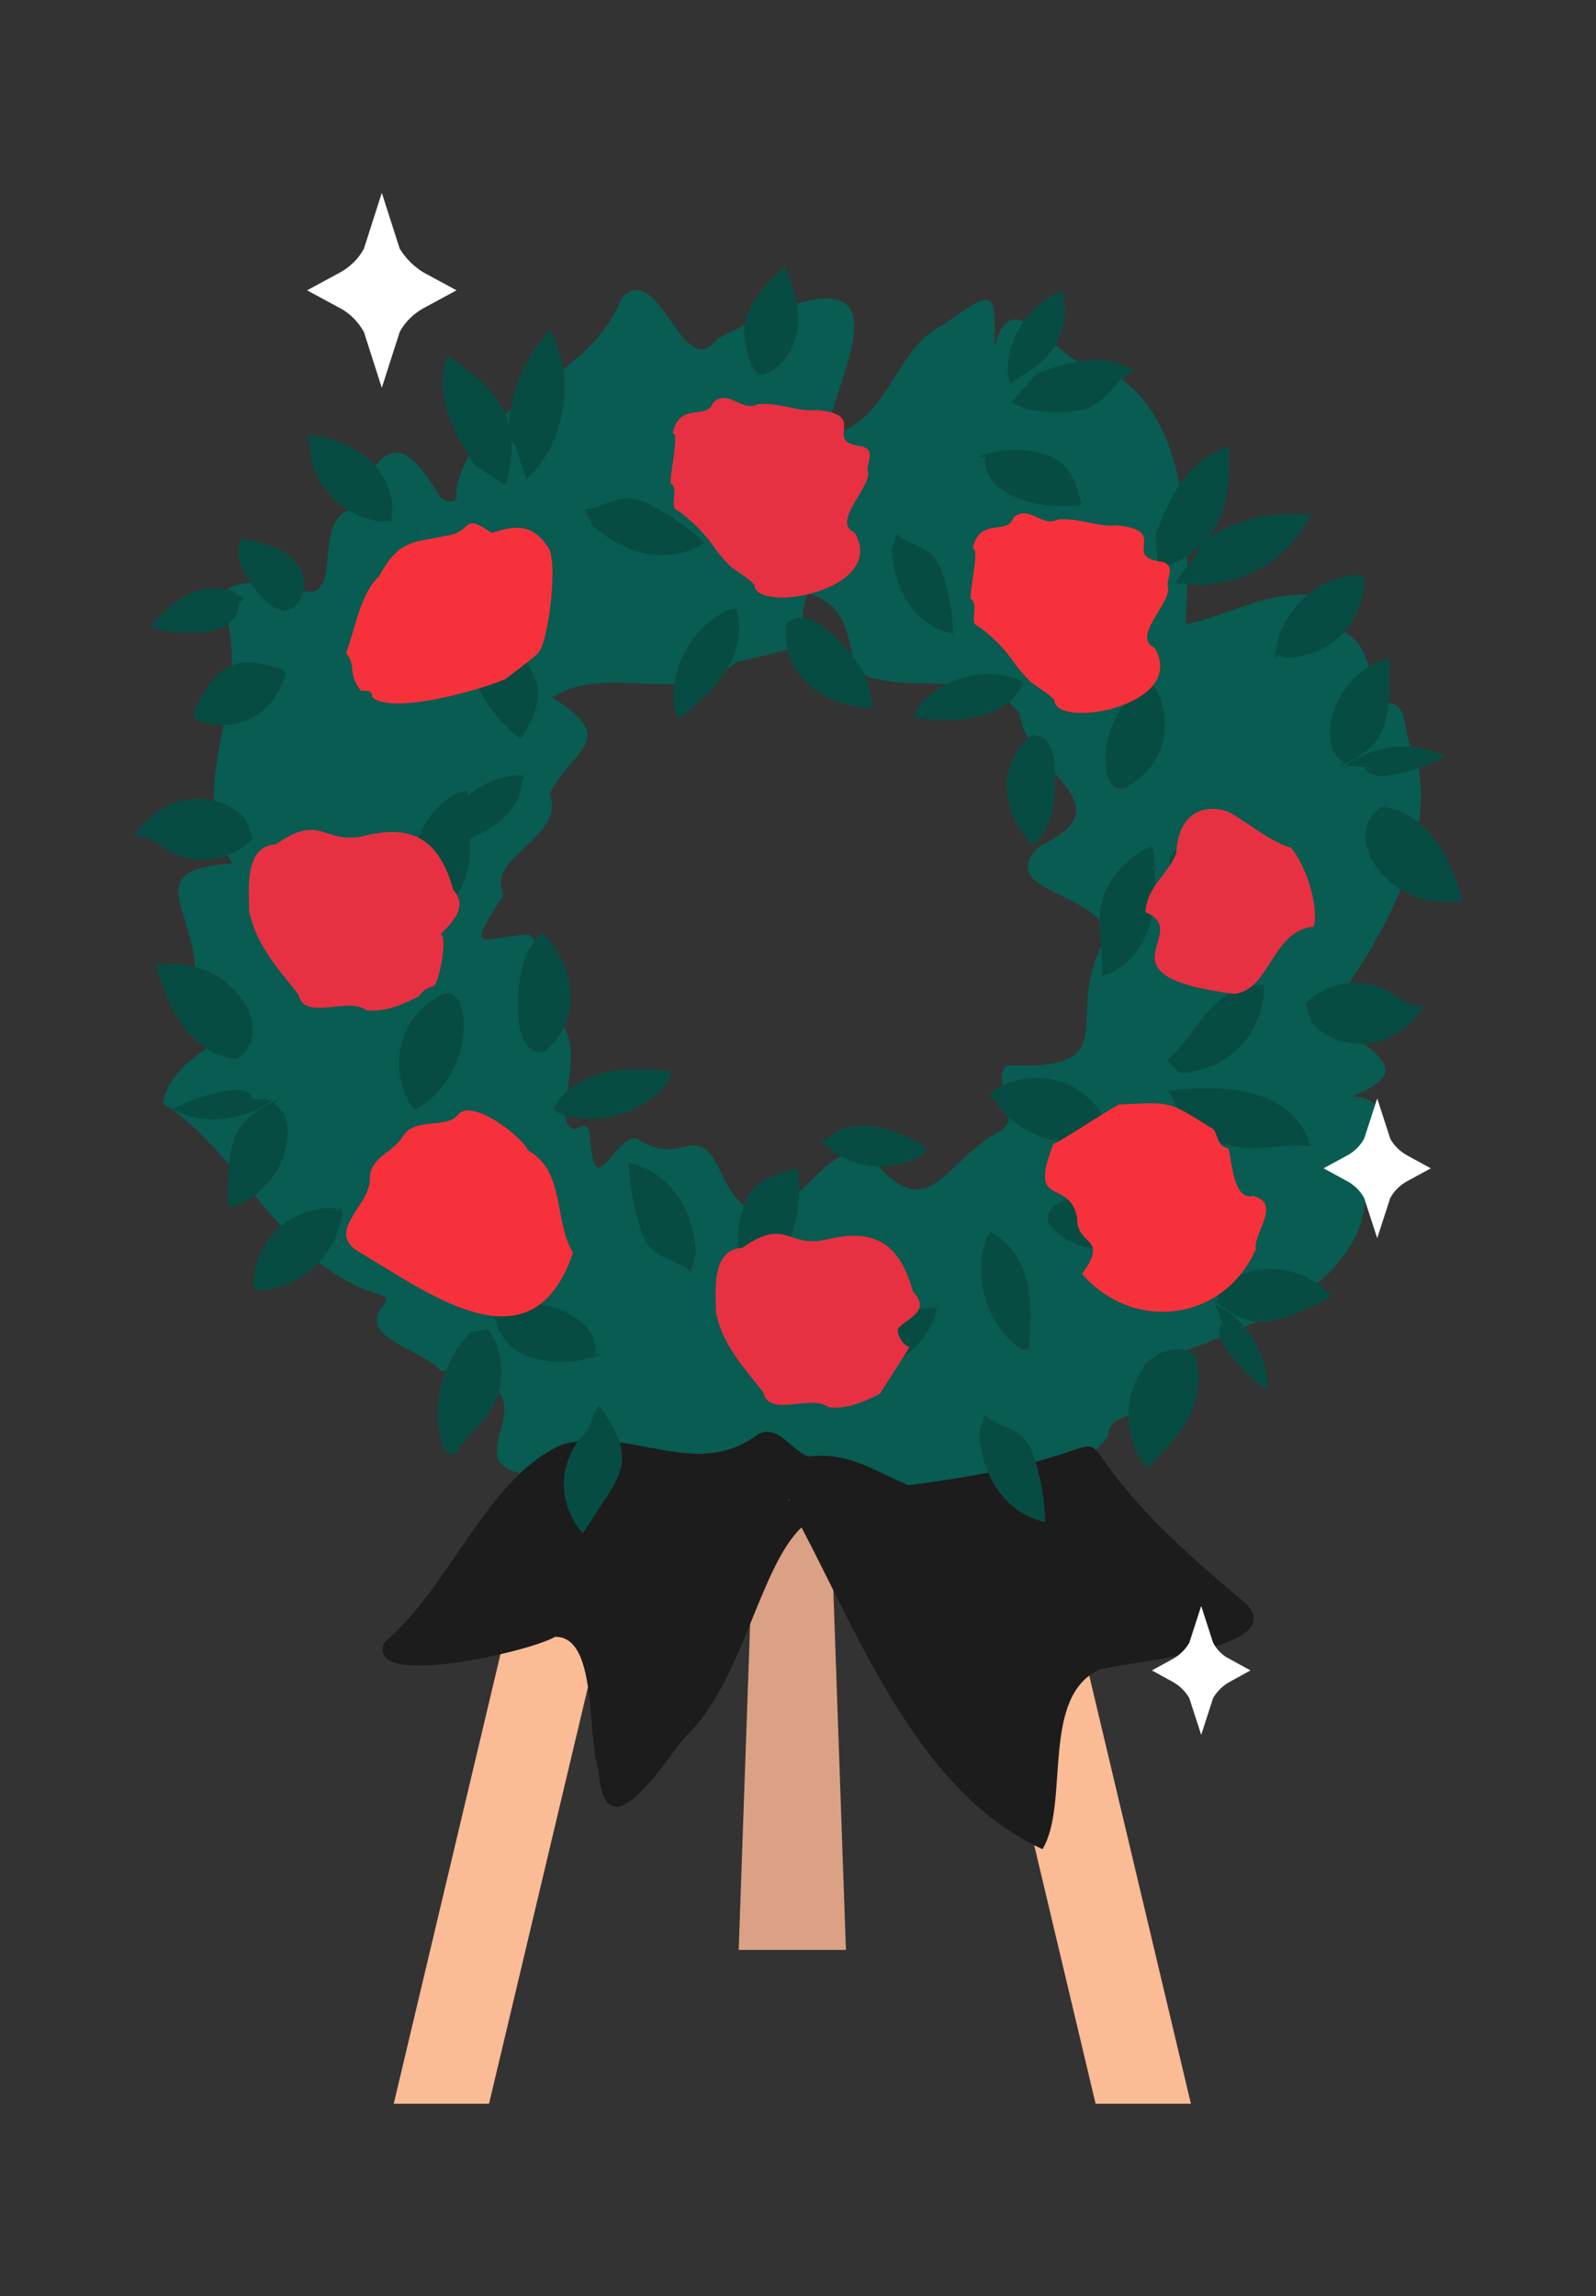 <?xml version="1.0" encoding="utf-8"?>
<!-- Generator: Adobe Illustrator 26.0.2, SVG Export Plug-In . SVG Version: 6.00 Build 0)  -->
<svg version="1.1" xmlns="http://www.w3.org/2000/svg" xmlns:xlink="http://www.w3.org/1999/xlink" x="0px" y="0px"
	 viewBox="0 0 294.7 423.9" style="enable-background:new 0 0 294.7 423.9;" xml:space="preserve">
<rect x="0" y="0" width="294.7" height="423.9" fill="#333333" stroke="none"/>
<style type="text/css">
	.st0{fill:#EEE8E3;}
	.st1{fill:#F7313B;}
	.st2{fill:#F9ADB5;}
	.st3{fill:#F8A48A;}
	.st4{fill:#FABB95;}
	.st5{fill:#065C51;}
	.st6{fill:#6C90BD;}
	.st7{fill:#7AA5D3;}
	.st8{fill:none;stroke:#136A37;stroke-width:0.674;stroke-miterlimit:10;}
	.st9{fill:#E62917;}
	.st10{fill:none;stroke:#FFFFFF;stroke-width:0.674;stroke-miterlimit:10;}
	.st11{fill:none;stroke:#FFFFFF;stroke-width:0.57;stroke-miterlimit:10;}
	.st12{fill:none;stroke:#FFFFFF;stroke-width:0.646;stroke-miterlimit:10;}
	.st13{fill:#CF6B4B;}
	.st14{fill:#054C42;}
	.st15{fill-rule:evenodd;clip-rule:evenodd;fill:#E5A1AB;}
	.st16{fill-rule:evenodd;clip-rule:evenodd;fill:#E47F62;}
	.st17{fill-rule:evenodd;clip-rule:evenodd;fill:#065C51;}
	.st18{fill-rule:evenodd;clip-rule:evenodd;fill:#F9ADB5;}
	.st19{fill-rule:evenodd;clip-rule:evenodd;fill:#FFFFFF;}
	.st20{fill-rule:evenodd;clip-rule:evenodd;fill:#6C90BD;}
	.st21{fill-rule:evenodd;clip-rule:evenodd;fill:#7AA5D3;}
	.st22{fill:#FFFFFF;}
	.st23{fill:#FEFEFE;}
	.st24{fill:#C8A38A;}
	.st25{fill:#DBA183;}
	.st26{fill:#D2B8A8;}
	.st27{fill:#E82E41;}
	.st28{fill:#2A372D;}
	.st29{fill:#E5A889;}
	.st30{fill-rule:evenodd;clip-rule:evenodd;fill:#FFC7D2;}
	.st31{fill:#EFA3AE;}
	.st32{fill:#DBA184;}
	.st33{fill:#6A90BD;}
	.st34{fill-rule:evenodd;clip-rule:evenodd;fill:#D6253F;}
	.st35{fill-rule:evenodd;clip-rule:evenodd;fill:#F7313B;}
	.st36{fill-rule:evenodd;clip-rule:evenodd;fill:#DBA184;}
	.st37{fill:#F1E1C9;}
	.st38{fill:#FDFBF9;}
	.st39{fill:#046857;}
	.st40{fill:#074C42;}
	.st41{fill:#8C5A51;}
	.st42{fill:#085C51;}
	.st43{fill:#E57F5D;}
	.st44{fill:#D36B4F;}
	.st45{fill:#1C1C1C;}
	.st46{fill:#E73143;}
	.st47{fill:#F5ABB6;}
	.st48{fill-rule:evenodd;clip-rule:evenodd;fill:#6A90BD;}
	.st49{fill:#D6253F;}
	.st50{fill:#C6A18A;}
	.st51{fill:#29372B;}
	.st52{fill:#012E60;}
	.st53{fill:#78391A;}
	.st54{fill:#F09880;}
	.st55{fill:#1C9697;}
	.st56{fill:#CE2E45;}
	.st57{fill:#ED3550;}
	.st58{fill:#D8013A;}
	.st59{fill:#F3F4F4;}
	.st60{fill:#911C36;}
	.st61{fill:#F42237;}
	.st62{fill:#D8A85D;}
	.st63{fill:#E52033;}
	.st64{fill:#434543;}
	.st65{fill:#E9E9E9;}
	.st66{opacity:0.31;}
	.st67{fill:#C6CAC6;}
	.st68{fill:#FFD2A8;}
	.st69{fill:#E08D77;}
	.st70{fill:#037C65;}
</style>
<g id="bg">
</g>
<g id="GŁOWNE_KOLORY">
</g>
<g id="COLOR_1">
</g>
<g id="COLOR_2">
</g>
<g id="insp">
</g>
<g id="Kosz_kwiatów">
</g>
<g id="Las_w_szkle">
</g>
<g id="Rośliny">
</g>
<g id="Pogrzebowe">
	<g>
		<polygon class="st32" points="141.2,223 151.4,223 156.2,360 136.4,360 		"/>
		<g>
			<polygon class="st4" points="111.1,226.7 128.7,226.7 90.3,388.4 72.7,388.4 			"/>
			<polygon class="st4" points="181.5,226.7 163.9,226.7 202.3,388.4 219.9,388.4 			"/>
		</g>
	</g>
	<g>
		<path class="st42" d="M261.4,139.3c-2.5-2.5-1-8.8-4.5-9.4c-4.9-0.6-2.5-11.8-9.9-13.6c-3.5-1.8,2.7-3.2-0.6-5.3
			c-9.4-4-20,3.1-27.5,4.2c1-16,0.7-41.8-17.2-48c-5.6,1.5-14.6-16.8-18.1-3.1c0.4-10.9-0.2-10.7-9.2-4.3c-8.7,4.3-9.5,15-18.1,19.5
			c-12.9,5.9,23.7-42.2-23.9-16.7C126,71,121.8,47.7,114.8,55c-6,15.6-27.3,19-30.6,35.5c0.7,2.5-1.4,2.5-2.9,1.3
			c-7.8-13.1-10.7-9.4-17,2.4c-6.4,2.5-1.1,16.2-8,15c-3.9-1.4-16.6-3.8-15.2,2.8c6.3,16.4-7.7,32.6,1.8,47.4
			c-17.8,1.2-6.2,8.8-6.9,21.4c1.3,3.1,6.9,8.4,6.3,10.9c-5.3,1.7-11.7,7-12.2,12c14.6,9.3,22.2,30.1,39.5,35.1
			c2,0.7,2.2,1.1,0.8,2.7c-4.1,5.7,8.1,7.8,11,11.6c25,2.8-0.6,17.5,17.1,19.3c15.3-3.6,31,3,45.3-2.7c11,5.4,23.8,9.9,36.6,9.7
			c7.8-5,18.6-6.9,24.2-14.2c0.1-5.5,9-2.7,7.4-6.9c-3.1-3.4-0.9-8.8,3.8-7.8c14.1-5.1,37.2-13.2,36.4-31.8
			c-1.3-4.6,7.8-15.8-2.6-16.3c13.5-5.2,1.8-8.5-4.3-15.3C254,174.9,265.9,156.2,261.4,139.3z M204.2,173.1
			c-8.6,14.8,4.6,24.5-18.3,23.6c-3.4,2.6,4,9.7-1.8,12.4c-10.7,6.3-12.5,17.6-23.7,4.3c-9.7-4.9-17.2,23-27,3.7
			c-4.8-11.4-7.1-0.9-16-7c-4.7,0.5-7.5,11.9-8.4,0.3c-0.3-2.7-0.6-3-2.9-1.9c-5.2-1.3,3.9-16.2-4.3-21.1
			c-3.6-3.8,0.8-11.1-4.2-14.9c-9.4,0.7-11.6,3.8-4.6-7.3c-3.5-7.1,11.6-10.4,8.5-18.7c4.5-8.5,12.9-10,0.5-17.7
			c9.7-6.6,24.9,1.9,33.8-6.5c21.6-5.1,9.2-2.6,13.4-12.7c11.1,3,4.9,15.3,13,15.8c8.4,2.1,20.5-1.7,26.1,6.5
			c1.4,10.8,20.1,16.6,3.7,24.3C183,164.8,203.9,164.6,204.2,173.1z"/>
		<path class="st45" d="M229.9,295.9c-49-40.3-5.2-28.8-62.2-21.7c-6-2.5-11-6.2-18.3-5.3c-3.1-0.8-5.5-5.9-9.3-4.2
			c-11.6,8.9-23.4-1.5-36.3,2c-13.9,6.1-20.5,26.1-32.8,36.5c-4,8.8,26.7,1.8,31.5-1c7.9-0.1,5.8,17.9,8,24.6
			c1.3,17.8,14.2-5,16.6-6.7c10-9.9,13.2-30.8,20.9-38.1c11,20.9,21.9,49.1,44.5,59.4c5.1-8.5-0.5-28.2,10.6-33.2
			C208.8,306.7,238.7,304.4,229.9,295.9z M135.7,302.4c0-0.1,0-0.2,0-0.3C135.8,302.3,135.8,302.5,135.7,302.4z M138.6,296.5
			C138.6,296.5,138.6,296.5,138.6,296.5C138.7,296.6,138.6,296.6,138.6,296.5z M142.4,286.1C142.4,286.2,142.4,286.2,142.4,286.1
			C142.4,286.1,142.4,286,142.4,286.1z M145.6,277c0-0.1,0-0.2,0-0.3C145.7,276.9,145.7,277,145.6,277z M224.9,295.1
			C224.9,295.1,224.9,295.1,224.9,295.1C225.1,295.1,225,295.2,224.9,295.1z"/>
	</g>
	<path class="st22" d="M78.2,50.3l6.1,3.3l-6.1,3.3c-1.8,1-3.4,2.5-4.4,4.4l-3.3,10.3l-3.3-10.3c-1-1.8-2.5-3.4-4.4-4.4l-6.1-3.3
		l6.1-3.3c1.8-1,3.4-2.5,4.4-4.4l3.3-10.3l3.3,10.3C74.9,47.7,76.4,49.2,78.2,50.3z"/>
	<path class="st22" d="M259.8,213.3l4.4,2.4l-4.4,2.4c-1.3,0.7-2.4,1.8-3.1,3.1l-2.4,7.4l-2.4-7.4c-0.7-1.3-1.8-2.4-3.1-3.1
		l-4.4-2.4l4.4-2.4c1.3-0.7,2.4-1.8,3.1-3.1l2.4-7.4l2.4,7.4C257.3,211.4,258.4,212.5,259.8,213.3z"/>
	<path class="st22" d="M226.9,306.2l4,2.2l-4,2.2c-1.2,0.7-2.2,1.7-2.9,2.9l-2.2,6.8l-2.2-6.8c-0.7-1.2-1.7-2.2-2.9-2.9l-4-2.2
		l4-2.2c1.2-0.7,2.2-1.7,2.9-2.9l2.2-6.8l2.2,6.8C224.7,304.6,225.7,305.6,226.9,306.2z"/>
	<g>
		<g>
			<g>
				<path class="st40" d="M63.1,224.3c-0.1-0.9-1.3-1.3-2.2-1.3c-3.7,0.1-7.3,1.6-9.9,4.2c-2.6,2.6-4.1,6.2-4.2,9.9
					c0,0.3,0,0.5,0.2,0.8c0.2,0.3,0.7,0.3,1.1,0.3c7.6-0.3,14.4-6.9,15.1-14.5c0-0.2,0-0.5-0.2-0.7c-0.2-0.1-0.5,0.3-0.3,0.3"/>
			</g>
		</g>
		<g>
			<path class="st40" d="M134.8,112.5c-6.7,2.9-11.1,10.5-10.4,17.8c0.1,0.9,0.4,2,1.2,2.3c3.1-2.6,6.2-5.3,8.4-8.7
				c2.2-3.4,3.2-7.8,1.9-11.6"/>
		</g>
		<g>
			<path class="st40" d="M145.3,115c-0.9,4.1,0.9,8.6,4,11.4c3.1,2.8,7.4,4.2,11.6,4.3c0.4-5.4-3.4-10.1-7.4-13.7
				c-1.9-1.7-4.3-3.5-6.8-2.8"/>
		</g>
		<g>
			<path class="st40" d="M96.8,143.2c-6.7-0.4-13.4,4.5-15,11c-0.1,0.5-0.2,1,0.1,1.4c0.4,0.6,1.4,0.4,2.1,0.2c2.8-1,5.6-2.1,8-3.9
				c2.3-1.8,4.2-4.5,4.3-7.5"/>
		</g>
		<g>
			<path class="st40" d="M89.3,116c-1.6,1.2-2.4,3.3-2.4,5.3c0,2,0.7,4,1.5,5.8c1.8,3.7,4.5,6.9,7.8,9.3c1.7-2.9,3.5-6,3.1-9.3
				c-0.2-1.3-0.7-2.5-1.4-3.7c-2.1-3.8-5.6-6.8-9.6-8.5"/>
		</g>
		<g>
			<path class="st40" d="M182.7,201.8c3.4,6.3,11,10.1,18.1,8.9c1.6-0.2,3.4-1.1,3.5-2.6c0-0.7-0.2-1.3-0.6-1.9
				c-1.9-3.5-5.4-6.1-9.3-6.9s-8.1,0-11.4,2.3"/>
		</g>
		<g>
			<path class="st40" d="M51.5,202.9c-2.8,1.4-5.8,2.9-7.4,5.6c-1.2,1.9-1.6,4.2-1.8,6.4c-0.2,2.7-0.3,5.4-0.1,8.1
				c6-1.5,10.7-7.4,10.9-13.6c0.1-2.1-0.5-4.6-2.5-5.6"/>
		</g>
		<g>
			<path class="st40" d="M50.3,203.1c-5.2,4-12.7,4.7-18.5,1.7c3.4-1.8,7-3,10.8-3.5c1.6-0.2,3.7,0,4,1.6"/>
		</g>
		<g>
			<path class="st40" d="M44.9,110.5c-2.4-2.2-6.2-2.4-9.3-1.1c-3.1,1.2-5.5,3.6-7.7,6.1c2.2,1.3,5,1.4,7.5,1.3
				c1.9,0,3.9-0.1,5.6-0.9c1.7-0.8,3.2-2.5,3.1-4.4"/>
		</g>
		<g>
			<path class="st40" d="M52.1,112.7c-1.8-0.4-3.3-1.8-4.5-3.3c-2.4-2.8-4.5-6.6-3.1-9.9c2.6,0.4,5.2,0.9,7.4,2.1
				c2.3,1.3,4.2,3.5,4.3,6.1c0.2,2.6-1.9,5.3-4.5,5.2"/>
		</g>
		<g>
			<path class="st40" d="M52.1,123.6c-3-1-6.3-1.9-9.2-0.8c-3.3,1.3-5.2,4.8-6.8,8c-0.3,0.5-0.5,1.2-0.2,1.7
				c0.2,0.3,0.6,0.5,0.9,0.6c4.6,1.9,10.4,0.3,13.4-3.6c1.2-1.5,1.9-3.3,2.6-5.1"/>
		</g>
		<g>
			<path class="st40" d="M186.1,69c-0.3-6.5,4-13,10.1-15.3c1.3,4.7-0.3,10.1-4,13.2c-1.7,1.5-3.9,2.5-5.7,4"/>
		</g>
		<g>
			<path class="st40" d="M191.4,69c3-1.1,6-2.2,9.1-2.5c3.2-0.3,6.5,0.2,9,2.1c-2.9,0.9-4.4,4.1-6.9,5.8c-2.4,1.6-5.4,1.8-8.2,1.7
				c-2.6-0.1-5.4-0.4-7.6-1.9"/>
		</g>
		<g>
			<path class="st40" d="M108.4,264.2c-2.6,2.4-4.1,5.8-4.3,9.3c-0.1,3.5,1.2,7,3.5,9.6c1.5-2.2,2.9-4.5,4.4-6.7
				c1.2-1.9,2.5-3.9,2.8-6.2c0.5-3.9-1.9-7.6-4.3-10.8"/>
		</g>
		<g>
			<path class="st40" d="M87,245.9c-5.3,5.2-7.5,13.5-5.4,20.6c0.3,1,1.1,2.3,2.1,2c0.5-0.2,0.9-0.7,1.2-1.2
				c1.4-2.3,3.6-3.9,5.2-6.1c3.3-4.6,3.3-11.3,0-15.8"/>
		</g>
		<g>
			<path class="st40" d="M87.8,86.1c-2-3.1-3.9-6.2-5.1-9.7s-1.4-7.4,0-10.8c4.4,3.2,9.1,6.6,10.9,11.7c1.4,3.9,1,8.3-0.3,12.2"/>
		</g>
		<g>
			<path class="st40" d="M95,82c-1.1-1.4-1.1-3.3-0.9-5.1c0.7-6,3.4-11.7,7.5-16c4.8,8.8,2.9,20.8-4.4,27.6"/>
		</g>
		<g>
			<path class="st40" d="M213.4,98.6c1.4-3.4,2.7-6.8,4.9-9.8c2.1-3,5.2-5.5,8.7-6.3c0,5.4-0.1,11.2-3.1,15.7
				c-2.3,3.4-6.1,5.6-10.1,6.9"/>
		</g>
		<g>
			<path class="st40" d="M221,102.1c0.5-1.7,2.1-2.8,3.6-3.7c5.3-2.9,11.4-4.1,17.4-3.3c-4.3,9.1-15.1,14.5-25,12.5"/>
		</g>
		<g>
			<path class="st40" d="M70.3,96.3c-3.8-0.5-7.4-2.5-9.8-5.4c-2.4-3-3.7-6.9-3.4-10.7c4.1,0.6,8.2,2,11.2,4.8
				c3,2.8,4.8,7.1,3.9,11.2"/>
		</g>
		<g>
			<path class="st40" d="M45.3,151.2c-2.7-3-7.1-4.3-11.1-3.5s-7.5,3.4-9.5,6.9c2.1-0.7,4.2,1.1,6.1,2.3c4.9,3.1,12,2.2,15.9-2.1"/>
		</g>
		<g>
			<path class="st40" d="M242.4,189c2.7,3,7.1,4.3,11.1,3.5c4-0.8,7.5-3.4,9.5-6.9c-2.1,0.7-4.2-1.1-6.1-2.3
				c-4.9-3.1-12-2.2-15.9,2.1"/>
		</g>
		<g>
			<path class="st40" d="M180.8,264.4c0.2,3.7,1.2,7.4,3.3,10.5c2.1,3.1,5.3,5.4,8.9,6.1c-0.1-3.9-0.7-7.7-1.9-11.4
				c-0.5-1.7-1.2-3.3-2.5-4.5c-1.9-1.7-4.8-2-6.7-3.8"/>
		</g>
		<g>
			<path class="st40" d="M140.1,69c-0.9-0.5-1.2-1.5-1.6-2.4c-0.6-1.7-1.1-3.5-1.1-5.3c0-4.9,3.9-8.8,7.5-12.1
				c1.5,3.5,2.8,7.4,2.4,11.2c-0.4,3.8-2.8,7.7-6.4,8.8"/>
		</g>
		<g>
			<path class="st40" d="M43.7,195.5c-4-0.2-7.6-2.9-10-6.2c-2.4-3.3-3.7-7.2-5-11c5.8-1.3,12.2,1.1,15.7,5.8c1.5,2,2.5,4.5,2.2,7
				c-0.3,2.5-2.3,4.8-4.8,4.9"/>
		</g>
		<g>
			<path class="st40" d="M247.2,141.6c2.8-1.4,5.8-2.9,7.4-5.6c1.2-1.9,1.6-4.2,1.8-6.4c0.2-2.7,0.3-5.4,0.1-8.1
				c-6,1.5-10.7,7.4-10.9,13.6c-0.1,2.1,0.5,4.6,2.5,5.6"/>
		</g>
		<g>
			<path class="st40" d="M235.6,120.1c0.1,0.9,1.3,1.3,2.2,1.3c3.7-0.1,7.3-1.6,9.9-4.2c2.6-2.6,4.1-6.2,4.2-9.9
				c0-0.3,0-0.5-0.2-0.8c-0.2-0.3-0.7-0.3-1.1-0.3c-7.6,0.3-14.4,6.9-15.1,14.5c0,0.2,0,0.5,0.2,0.7c0.2,0.1,0.5-0.3,0.3-0.3"/>
		</g>
		<g>
			<path class="st40" d="M248.4,141.4c5.2-4,12.7-4.7,18.5-1.7c-3.4,1.8-7,3-10.8,3.5c-1.6,0.2-3.7,0-4-1.6"/>
		</g>
		<g>
			<path class="st40" d="M255.1,149c4,0.2,7.6,2.9,10,6.2s3.7,7.2,5,11c-5.8,1.3-12.2-1.1-15.7-5.8c-1.5-2-2.5-4.5-2.2-7
				c0.3-2.5,2.3-4.8,4.8-4.9"/>
		</g>
		<g>
			<path class="st40" d="M223.7,239.8c2.5,1.9,5.2,3.9,8.3,4.2c2.2,0.2,4.5-0.4,6.5-1.2c2.5-1,5-2.1,7.3-3.5c-4-4.7-11.3-6.4-17-3.8
				c-2,0.9-3.9,2.5-3.9,4.7"/>
		</g>
		<g>
			<path class="st40" d="M224.4,240.8c5.9,2.9,9.8,9.3,9.6,15.9c-3.1-2.2-5.8-5-7.9-8.1c-0.9-1.3-1.6-3.3-0.4-4.3"/>
		</g>
		<g>
			<path class="st40" d="M220.5,250.1c1.6,3.7,0.8,8.1-1.1,11.7c-1.9,3.6-4.8,6.5-7.7,9.3c-3.7-4.6-4.4-11.4-1.7-16.7
				c1.1-2.2,2.9-4.3,5.3-5c2.4-0.8,5.3,0,6.6,2.2"/>
		</g>
		<g>
			<path class="st40" d="M204.4,97.2c-4.6,4.1-5.8,11.6-2.6,16.9c0.2,0.4,0.5,0.8,1,0.8c0.7,0.1,1.2-0.6,1.5-1.2
				c1.2-2.5,2.3-5,2.7-7.7c0.3-2.7-0.2-5.6-2-7.7"/>
		</g>
		<g>
			<path class="st40" d="M212.8,156.3c-5.2,1.9-9.2,6.9-9.7,12.4c-0.4,3.8,0.8,7.7,0.3,11.5c4.3-1,7.4-4.9,8.8-9.1
				c1.3-4.2,1.1-8.7,0.9-13.1"/>
		</g>
		<g>
			<path class="st40" d="M215.9,158.1c0.1,3.8,1.7,7.6,4.5,10.3c2.8,2.7,6.6,4.2,10.4,4.1c0.6-3.6-1.7-7-4.4-9.5
				c-2.7-2.4-6-4.2-8.4-7"/>
		</g>
		<g>
			<path class="st40" d="M164.7,101.5c0.2,3.5,1.1,6.9,3,9.8c1.9,2.9,4.9,5.1,8.3,5.7c-0.1-3.6-0.7-7.2-1.8-10.6
				c-0.5-1.5-1.1-3.1-2.4-4.2c-1.8-1.6-4.5-1.9-6.2-3.6"/>
		</g>
		<g>
			<path class="st40" d="M188.2,125.5c-6.3-2.5-14.1-0.4-18.4,4.8c-0.5,0.7-1.1,1.5-0.7,2.3c3.7,0.3,7.5,0.6,11.1-0.2
				c3.6-0.8,7.2-2.9,8.8-6.3"/>
		</g>
		<g>
			<path class="st40" d="M190.7,135.7c-3.2,2.1-5,6.2-4.8,10.1c0.2,3.9,2.1,7.6,4.8,10.3c3.8-3.2,4.3-8.8,4.1-13.8
				c-0.1-2.4-0.5-5.1-2.6-6.3"/>
		</g>
		<g>
			<path class="st40" d="M181.9,84.4c-0.2,1.8,0.6,3.7,1.9,5c1.3,1.3,3,2.2,4.8,2.8c3.6,1.2,7.4,1.6,11.1,1c-0.7-3-1.6-6.2-4.1-8
				c-1-0.7-2.1-1.2-3.3-1.5c-3.9-1.1-8.1-0.8-11.8,0.7"/>
		</g>
		<g>
			<path class="st40" d="M212.5,125.8c-5.8,3.1-9.2,10.1-8.2,16.6c0.2,1.4,1,3.1,2.4,3.2c0.6,0,1.2-0.2,1.7-0.5
				c3.2-1.8,5.6-5,6.4-8.5c0.8-3.6,0-7.5-2.1-10.4"/>
		</g>
		<g>
			<path class="st40" d="M85.4,236.1c5-4.5,6.3-12.6,2.8-18.4c-0.2-0.4-0.6-0.8-1-0.9c-0.7-0.1-1.3,0.7-1.6,1.4
				c-1.3,2.7-2.5,5.4-2.9,8.4c-0.4,2.9,0.2,6.1,2.2,8.3"/>
		</g>
		<g>
			<path class="st40" d="M76.2,171.9c5.7-2,10-7.5,10.5-13.5c0.4-4.2-0.8-8.4-0.3-12.5c-4.7,1-8.1,5.3-9.5,9.8
				c-1.4,4.6-1.2,9.5-1,14.2"/>
		</g>
		<g>
			<path class="st40" d="M72.8,169.9c-0.1-4.2-1.9-8.3-4.9-11.2c-3-2.9-7.2-4.5-11.3-4.4c-0.6,3.9,1.8,7.7,4.8,10.3
				c2.9,2.6,6.5,4.6,9.1,7.6"/>
		</g>
		<g>
			<path class="st40" d="M128.5,231.5c-0.2-3.8-1.2-7.5-3.3-10.6c-2.1-3.1-5.4-5.5-9.1-6.2c0.1,3.9,0.8,7.8,2,11.6
				c0.5,1.7,1.2,3.4,2.6,4.6c1.9,1.7,4.9,2.1,6.8,3.9"/>
		</g>
		<g>
			<path class="st40" d="M103,205.4c6.8,2.7,15.3,0.5,20-5.2c0.6-0.7,1.1-1.7,0.8-2.5c-4-0.3-8.1-0.6-12.1,0.3
				c-4,0.9-7.8,3.2-9.5,6.8"/>
		</g>
		<g>
			<path class="st40" d="M100.2,194.3c3.5-2.3,5.4-6.7,5.2-10.9c-0.2-4.2-2.3-8.2-5.2-11.2c-4.1,3.5-4.7,9.6-4.5,15
				c0.1,2.6,0.6,5.5,2.8,6.8"/>
		</g>
		<g>
			<path class="st40" d="M109.9,250c0.3-2-0.6-4-2.1-5.5c-1.4-1.4-3.3-2.3-5.2-3c-3.9-1.3-8-1.7-12.1-1.1c0.8,3.2,1.8,6.7,4.4,8.7
				c1.1,0.8,2.3,1.3,3.6,1.6c4.2,1.2,8.8,0.9,12.8-0.8"/>
		</g>
		<g>
			<path class="st40" d="M76.5,205c6.3-3.4,10.1-11,8.9-18.1c-0.2-1.6-1.1-3.4-2.6-3.5c-0.7,0-1.3,0.2-1.9,0.6
				c-3.5,1.9-6.1,5.4-6.9,9.3c-0.9,3.9,0,8.1,2.3,11.4"/>
		</g>
		<g>
			<path class="st40" d="M151.6,210.6c4.5,5,12.6,6.3,18.4,2.8c0.4-0.2,0.8-0.6,0.9-1c0.1-0.7-0.7-1.3-1.4-1.6
				c-2.7-1.3-5.4-2.5-8.4-2.9c-2.9-0.4-6.1,0.2-8.3,2.2"/>
		</g>
		<g>
			<path class="st40" d="M215.9,201.4c2,5.7,7.5,10,13.5,10.5c4.2,0.4,8.4-0.8,12.5-0.3c-1-4.7-5.3-8.1-9.8-9.5
				c-4.6-1.4-9.5-1.2-14.2-1"/>
		</g>
		<g>
			<path class="st40" d="M217.8,198.1c4.2-0.1,8.3-1.9,11.2-4.9s4.5-7.2,4.4-11.3c-3.9-0.6-7.7,1.8-10.3,4.8
				c-2.6,2.9-4.6,6.5-7.6,9.1"/>
		</g>
		<g>
			<path class="st40" d="M156.2,253.8c3.8-0.2,7.5-1.2,10.6-3.3c3.1-2.1,5.5-5.4,6.2-9.1c-3.9,0.1-7.8,0.8-11.6,2
				c-1.7,0.5-3.4,1.2-4.6,2.6c-1.7,1.9-2.1,4.9-3.9,6.8"/>
		</g>
		<g>
			<path class="st40" d="M182.3,228.3c-2.7,6.8-0.5,15.3,5.2,20c0.7,0.6,1.7,1.1,2.5,0.8c0.3-4,0.6-8.1-0.3-12.1
				c-0.9-4-3.2-7.8-6.8-9.5"/>
		</g>
		<g>
			<path class="st40" d="M193.4,225.5c2.3,3.5,6.7,5.4,10.9,5.2c4.2-0.2,8.2-2.3,11.2-5.2c-3.5-4.1-9.6-4.7-15-4.5
				c-2.6,0.1-5.5,0.6-6.8,2.8"/>
		</g>
		<g>
			<path class="st40" d="M137.7,235.1c2,0.3,4-0.6,5.5-2.1c1.4-1.4,2.3-3.3,3-5.2c1.3-3.9,1.7-8,1.1-12.1c-3.2,0.8-6.7,1.8-8.7,4.4
				c-0.8,1.1-1.3,2.3-1.6,3.6c-1.2,4.2-0.9,8.8,0.8,12.8"/>
		</g>
		<g>
			<path class="st40" d="M109.4,97c2.8,2.5,6.2,4.5,9.9,5.2c3.7,0.7,7.7,0.1,10.8-2c-2.8-2.7-6.1-5-9.6-6.8c-1.6-0.8-3.3-1.5-5-1.4
				c-2.6,0.1-4.9,2-7.5,2"/>
		</g>
	</g>
	<g>
		<path class="st1" d="M68.7,128.7c0.1-1.6-1.4-1-2.1-1.2c-2.5-3.3-0.7-4.6-2.7-6.9c1.8-4.9,2.7-11.1,6.1-14.2
			c3.7-7,6.8-6.2,11.9-7.4c5.9-0.7,3-4.6,8.9-0.6c4.2-1.4,7.4-1.8,10.3,2.5c2.1,2.1,0.2,17.7-1.7,19.6c-0.8,1-4.8,3.8-5.8,4.7
			C92,126.3,72.8,132.4,68.7,128.7z"/>
		<path class="st1" d="M74.5,209.6c2.3-3.3,7.9-1.2,10-3.7c2.4-3.4,11.9,3.9,13,6.5c6.9,3.8,4.7,12.9,8.3,18.9
			c-7.4,21.8-25.8,8-38.9,0.2c-7.4-3.9,1.3-8.6,1.4-13.7C68.1,213.6,72.8,212.8,74.5,209.6z"/>
		<path class="st46" d="M226.7,149.8c3.7,2,7.9,5.7,11.7,6.7c4.1,5.3,5,13.1,4.1,14.6c-7.6,0.7-7.9,11.5-14.5,12.4
			c-26.4-3.3-7.4-11.3-16.5-15.1c0.3-4.8,4.2-6.9,5.7-10.9C217.4,152.2,220.3,147.9,226.7,149.8z"/>
		<path class="st1" d="M199.8,235.2c5.1-7-1-5-0.9-10.3c-1.4-7.7-9.2-1.4-4.4-13.7c1.6-0.6,8.1-5,12.1-7.3c9.4-0.3,8.6-1,16.8,4.2
			c1.7,0.5,1,3.6,3.2,3.8c0.9,0.2,0.6,10,4.8,8.9c5.4,1.4-0.1,7,0.5,9.8C226,244,209.3,246.1,199.8,235.2z"/>
		<path class="st46" d="M167.9,248.7c-0.4,0.9-4.9,7.7-5.4,8.6c-2.5,1.3-6.2,3-9.5,2.5c-3.2-2.5-11,2.1-12.1-2.8
			c-3.6-4.6-7.6-8.8-8.7-14.8c0-3.6-1-11.5,4.8-11.8c8.2-5.7,8.4,0,15.4-1.5c9.4-2.4,13.8,1,16.2,9.6c3.6,3.8-1.6,5-2.8,6.9
			C165.6,246,166.4,248.2,167.9,248.7z"/>
		<path class="st46" d="M80,182.1c-1.1,0.2-2.1,0.9-2.6,1.8c-2.6,1.4-6.4,3.1-9.8,2.6c-3.3-2.6-11.4,2.2-12.5-2.9
			c-3.8-4.8-7.8-9.1-9.1-15.4c0-3.7-1-12,4.9-12.3c8.5-5.9,8.7,0,16-1.5c9.7-2.5,14.3,1,16.8,9.9c3.8,4-3.2,8.3-2.2,8.3
			C82.6,173.2,81.1,181.7,80,182.1z"/>
		<path class="st1" d="M187.1,95.6c2.9-2.6,5.2,1.9,8.3,0.3c4.1-0.3,7.5,1.5,10.8,1.1c10,0.9,0.7,5.8,8.3,6.7
			c2.9,0.7,0.6,3.3,1.2,4.9c0.3,2.9-6.8,9.2-2.5,11c6.2,10.6-17.6,15-18.5,9.9c0.4-0.5-4-3.2-4.5-3.7c-1.1-1.1-2.6-2.9-2.8-3.3
			c-1.7-2.5-4.3-5.2-6.8-6.9c-1.9-0.6,0.4-3.9-1.4-5.1c0-2.4,1.7-9.5,0.4-9.2C180.9,95.3,186,99,187.1,95.6z"/>
		<path class="st46" d="M131.7,74.3c2.9-2.6,5.2,1.9,8.3,0.3c4.1-0.3,7.5,1.5,10.8,1.1c10,0.9,0.7,5.8,8.3,6.7
			c2.9,0.7,0.6,3.3,1.2,4.9c0.3,2.9-6.8,9.2-2.5,11c6.2,10.6-17.6,15-18.5,9.9c0.4-0.5-4-3.2-4.5-3.7c-1.1-1.1-2.6-2.9-2.8-3.3
			c-1.7-2.5-4.3-5.2-6.8-6.9c-1.9-0.6,0.4-3.9-1.4-5.1c0-2.4,1.7-9.5,0.4-9.2C125.5,74,130.6,77.7,131.7,74.3z"/>
	</g>
</g>
<g id="Różne">
</g>
<g id="Flower_box">
</g>
<g id="Bukiet">
</g>
<g id="Ślubne">
</g>
<g id="Siedząca_z_kwiatami">
</g>
<g id="zadzwoń">
</g>
<g id="zapłać">
</g>
</svg>
